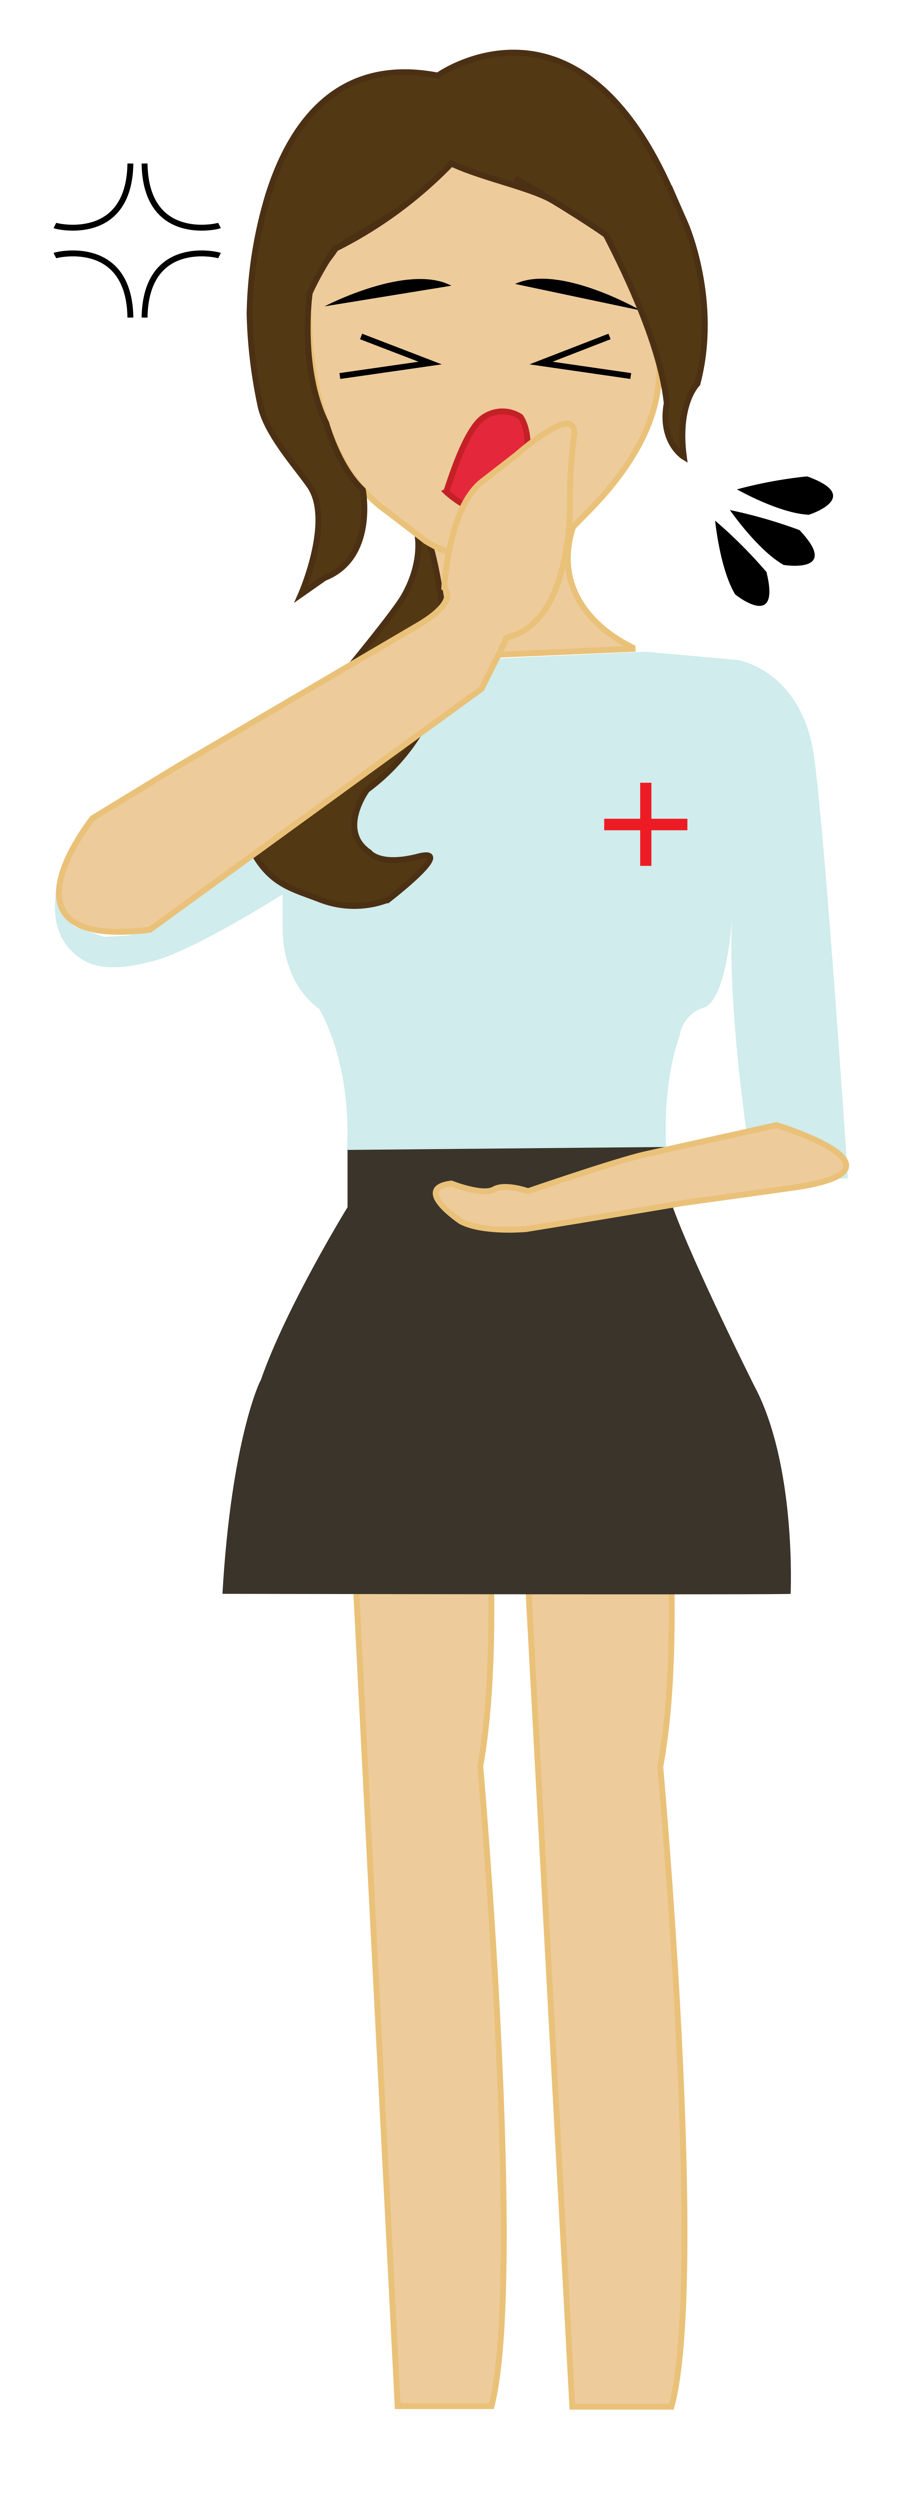 <svg id="_3-5" data-name="3-5" xmlns="http://www.w3.org/2000/svg" viewBox="0 0 156.6 423.5">
  <g id="legs">
    <path d="M111.3,232.3s5.3,41.8.6,67c0,0,7.8,86.7,1.9,108.4H97L87.7,234.7Z" fill="#eecb9b" stroke="#eac179" stroke-miterlimit="10"/>
    <path d="M80.9,232.2s5,41.9.5,67c0,0,7.5,86.7,1.9,108.4H67.4L58.6,234.6Z" fill="#eecb9b" stroke="#eac179" stroke-miterlimit="10"/>
  </g>
  <g id="clothes">
    <path d="M109.4,110.4l15.6,1.4s11,1.7,13,16.6,5.7,71.2,5.7,71.2l-15.9.7s-5-29.2-3.6-46.9c0,0-.5,14.7-4.6,17.2a5.9,5.9,0,0,0-4.4,4.8s-2.9,7.3-2.3,18.9l-54.1.5s1.2-13.2-4.7-23.9c0,0-6.3-3.8-6.2-14.1v-5.3S31.5,161.9,25.1,163c0,0-5.7,1.7-9.6.3,0,0-7.1-2.2-6.1-11.3a8.9,8.9,0,0,1,.3-2.2l.7,4.2,2.1,2.9,5.1,1.8,4-.2,3.7-.9,3.5-2.7,6.8-7.5,7.7-9.7,26.4-33.9,9.1,8Z" fill="#d0ecec"/>
    <path d="M37.7,270s96.3.2,96.3,0,1-21.9-6.2-35.3c0,0-10.1-20.2-13.7-30-.7-2.1-1.2-10.4-1.2-10.4l-54,.5v9.7s-10.4,16.9-14.7,29.3C44.1,233.8,39.2,243.9,37.7,270Z" fill="#3a342a"/>
    <g>
      <rect x="102.4" y="138.7" width="14.1" height="1.95" fill="#ed1c24"/>
      <rect x="108.5" y="132.6" width="1.9" height="14.08" fill="#ed1c24"/>
    </g>
  </g>
  <path id="neck" d="M97.1,89.3c-6.6,6.8-17.1,7.2-24.9,2.4,1.1,3.3,2.2,11.4-8.5,20.1l44-1.9S92.5,103.8,97.1,89.3Z" fill="#eecb9b" stroke="#eac179" stroke-miterlimit="10"/>
  <g id="head">
    <path id="hair-back" d="M40.1,137.2c-.4-1.3,25.3-30.8,28.4-36.3S70.8,91,70.8,91s.4-1.6,1.5,0,2.4,9.9,2.4,9.9,1.7,12.7-1.4,19.1a34.7,34.7,0,0,1-11.1,13.8s-5.1,6.9.4,10.6c0,0,1.7,2.4,8.3.7s-5.1,7.3-5.1,7.3a16,16,0,0,1-11.5,0C48.1,150,43.7,149.6,40.1,137.2Z" fill="#533814" stroke="#4b3014" stroke-miterlimit="10"/>
    <path id="head-2" data-name="head" d="M97.1,89.3C90.5,96,80,96.5,72.2,91.7l-6.5-5C52.4,77.5,52.4,55.2,52.4,54.9L51,41.4,76.5,19l32.9,11.4s1.3,13.2,2.3,31.2C112.4,75.8,99.4,86.7,97.1,89.3Z" fill="#eecb9b" stroke="#eac179" stroke-miterlimit="10"/>
    <path id="lip" d="M75.6,83.3c.2-.1,3.1-10.7,6.5-12.7a5.6,5.6,0,0,1,6.1,0s3.1,3.9-.6,12.3S75.6,83.3,75.6,83.3Z" fill="#e4273a" stroke="#c42127" stroke-miterlimit="10"/>
    <polyline id="eye-r" points="103.3 57 91.7 61.5 106.9 63.7" fill="none" stroke="#000" stroke-miterlimit="10"/>
    <polyline id="eye-l" points="61.2 57 72.9 61.5 57.6 63.7" fill="none" stroke="#000" stroke-miterlimit="10"/>
    <path id="brow-r" d="M108.6,52.6s-13.8-8-21.3-4.5Z"/>
    <path id="brow-l" d="M55,51.9s14.1-7.4,21.5-3.5Z"/>
    <path id="hair" d="M74.2,12.8c-17.1-3.3-25,8.4-28.7,20.1C43.2,43,42.6,39.9,49,44c3.3,2.1,4,3.9,7.9-1.9A71.7,71.7,0,0,0,76.5,27.7c5,2.4,13.5,4.1,17.2,6.3,10.6,4.9,15.4,5.8,24,9.2C102-7.1,74.2,12.8,74.2,12.8Z" fill="#533814" stroke="#4b3014" stroke-miterlimit="10"/>
    <path id="hair-l" d="M45.5,32.9a73.7,73.7,0,0,0-3.2,20.3,83.3,83.3,0,0,0,1.8,15.3c.9,4.8,6,10.4,8.3,13.7C56.6,88,51,100.7,51,100.7l4-2.8C63.7,94.5,61.5,83,61.5,83c-4.2-3.9-6.2-11.3-6.2-11.3-4.5-9-2.9-21.6-2.8-22.1a50.4,50.4,0,0,1,4.2-7.4l9.1-5.5" fill="#533814" stroke="#4b3014" stroke-miterlimit="10"/>
    <path id="hair-r" d="M87.3,30.2c4.9,2.8,12.2,7.3,15.4,9.6,3.7,7.2,9.3,19,10.3,28.5-1.2,6.6,2.9,9.1,2.9,9.1-1.2-9,2.3-12.4,2.3-12.4,3.7-14-2-27-2-27s-2.6-5.9-2.8-6.4" fill="#533814" stroke="#4b3014" stroke-miterlimit="10"/>
  </g>
  <path id="arm-r" d="M89.5,201.8s14.5-5,19.6-6.2l22.5-5s24.6,7.5,2.8,10.6l-18.7,2.6L99,206.6l-9.8,1.6s-7.3.7-11.1-1.3c0,0-8.4-5.6-1.6-6.4,0,0,5.3,2.1,7.2,1S89.5,201.8,89.5,201.8Z" fill="#eecb9b" stroke="#eac179" stroke-miterlimit="10"/>
  <path id="arm-l" d="M86.9,107.7C97.1,104.3,96.6,85,96.6,85a83,83,0,0,1,.7-11.2c.7-6-9.7,3.2-9.7,3.2l-5.8,4.5c-5.9,4.5-6.5,18.1-6.5,18.1s2.7,2.1-4.4,6.3L29.8,130l-14.1,8.6s-17.9,22.3,9.7,18.9l56.2-40.8,4.1-8.2S85.3,108.1,86.9,107.7Z" fill="#eecb9b" stroke="#eac179" stroke-miterlimit="10"/>
  <g id="spark">
    <path d="M9.3,38.2c.4.2,12.6,3,12.8-10.5" fill="none" stroke="#000" stroke-miterlimit="10"/>
    <path d="M37.2,38.2c-.4.2-12.5,3-12.7-10.5" fill="none" stroke="#000" stroke-miterlimit="10"/>
    <path d="M9.3,43.3c.4-.2,12.6-3,12.8,10.5" fill="none" stroke="#000" stroke-miterlimit="10"/>
    <path d="M37.2,43.3c-.4-.2-12.5-3-12.7,10.5" fill="none" stroke="#000" stroke-miterlimit="10"/>
  </g>
  <g id="droplets">
    <path d="M124.6,100.7s7.8,6.3,5.3-3.8a80.3,80.3,0,0,0-8.7-8.7S122,96.4,124.6,100.7Z"/>
    <path d="M132.8,95.7s9.8,1.6,2.7-5.9a82.9,82.9,0,0,0-11.8-3.4S128.4,93.2,132.8,95.7Z"/>
    <path d="M137.1,87.2s9.4-3-.3-6.5a75.4,75.4,0,0,0-11.9,2.2S132.1,87,137.1,87.2Z"/>
  </g>
</svg>
